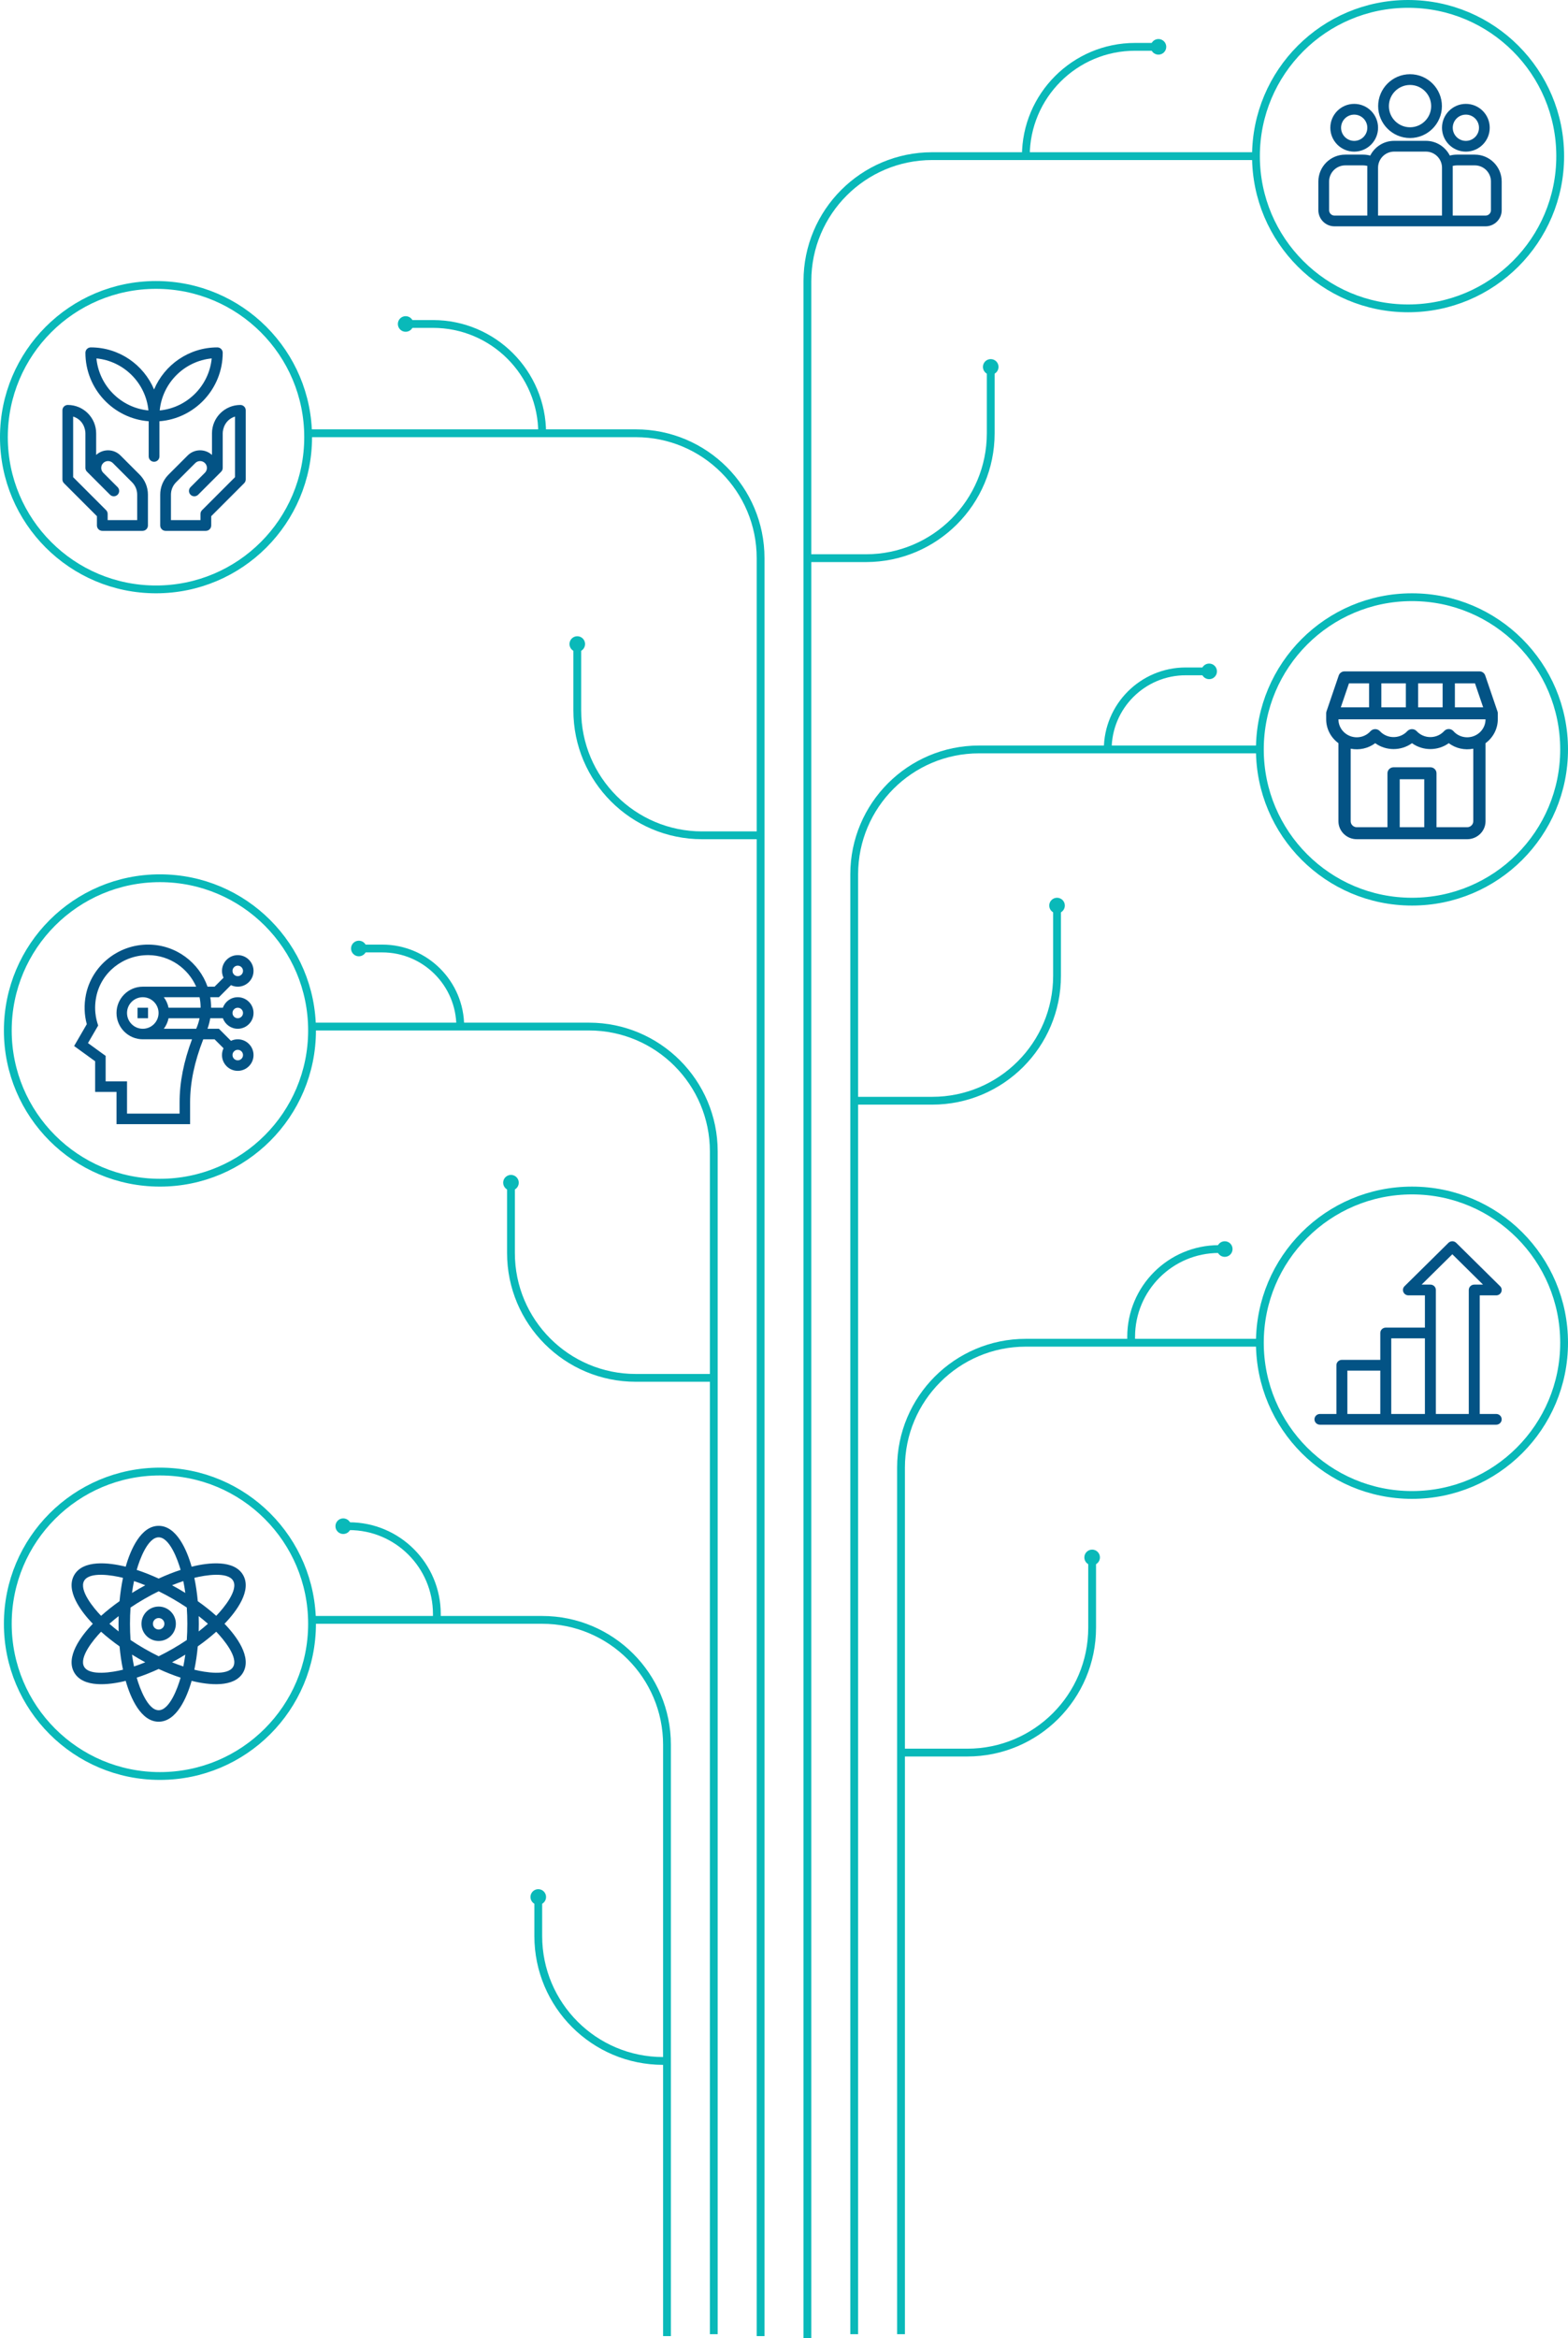 <svg width="402" height="599" viewBox="0 0 402 599" fill="none" xmlns="http://www.w3.org/2000/svg">
<path d="M194.999 598.5L195 214M79 111L139 111M195 214L180 214C162.326 214 148 199.673 148 182L148 166M195 214L195 162.5L195 143C195 125.327 180.673 111 163 111L139 111M139 111V111C139 95.536 126.463 83 111 83L105.5 83" stroke="#09B9B9" stroke-width="2"/>
<path d="M183 598L183 353M80 263L118 263M183 353L183 295C183 277.327 168.673 263 151 263L118 263M183 353L163 353C145.326 353 131 338.673 131 321L131 304.5M118 263V263C118 251.954 109.045 243 97.999 243H93.5" stroke="#09B9B9" stroke-width="2"/>
<path d="M171 598.5L171 528M80 415L112 415M171 528L171 447C171 429.327 156.673 415 139 415L112 415M171 528L170 528C152.327 528 138 513.673 138 496L138 487.5M112 415L112 413.5C112 401.074 101.926 391 89.5 391V391" stroke="#09B9B9" stroke-width="2"/>
<circle cx="40" cy="112" r="39" stroke="#09B9B9" stroke-width="2"/>
<circle cx="41" cy="264" r="39" stroke="#09B9B9" stroke-width="2"/>
<circle cx="41" cy="416" r="39" stroke="#09B9B9" stroke-width="2"/>
<circle r="2" transform="matrix(-1 0 0 1 148 165)" fill="#09B9B9"/>
<circle r="2" transform="matrix(-1 0 0 1 104 83)" fill="#09B9B9"/>
<circle r="2" transform="matrix(-1 0 0 1 131 303)" fill="#09B9B9"/>
<circle r="2" transform="matrix(-1 0 0 1 138 486)" fill="#09B9B9"/>
<circle r="2" transform="matrix(-1 0 0 1 88 391)" fill="#09B9B9"/>
<circle r="2" transform="matrix(-1 0 0 1 92 243)" fill="#09B9B9"/>
<path d="M19.034 428.496C21.301 432.422 27.809 431.729 32.226 430.624C33.466 435 36.126 441.09 40.677 441.09C45.228 441.09 47.889 435.001 49.128 430.624C53.536 431.727 60.059 432.413 62.32 428.496C64.589 424.567 60.714 419.26 57.559 416.001C60.719 412.736 64.587 407.432 62.32 403.505C60.054 399.579 53.528 400.276 49.128 401.378C47.889 397.001 45.228 390.911 40.677 390.911C36.126 390.911 33.466 397.001 32.226 401.378C27.828 400.277 21.301 399.578 19.034 403.505C16.765 407.434 20.64 412.742 23.795 416.001C20.635 419.265 16.767 424.57 19.034 428.496ZM21.58 427.026C20.196 424.629 23.975 420.041 25.915 418.036C27.346 419.318 28.935 420.578 30.648 421.79C30.84 423.878 31.136 425.886 31.529 427.768C28.83 428.444 22.965 429.424 21.58 427.026ZM37.002 409.635C38.225 408.929 39.455 408.274 40.677 407.675C41.9 408.274 43.129 408.929 44.352 409.635C45.576 410.341 46.757 411.079 47.888 411.838C47.98 413.197 48.028 414.589 48.028 416.001C48.028 417.413 47.98 418.804 47.888 420.163C46.757 420.922 45.576 421.66 44.352 422.366C43.129 423.073 41.9 423.727 40.677 424.326C39.455 423.727 38.225 423.073 37.002 422.366C35.778 421.66 34.597 420.922 33.467 420.163C33.374 418.804 33.327 417.413 33.327 416.001C33.327 414.589 33.374 413.197 33.467 411.838C34.597 411.079 35.778 410.342 37.002 409.635ZM33.846 408.097C33.988 407.053 34.159 406.039 34.358 405.062C35.304 405.377 36.269 405.735 37.246 406.134C36.673 406.442 36.102 406.76 35.532 407.089C34.961 407.418 34.399 407.755 33.846 408.097ZM44.108 406.134C45.085 405.736 46.05 405.377 46.996 405.062C47.195 406.039 47.366 407.053 47.508 408.097C46.955 407.755 46.393 407.418 45.822 407.089C45.252 406.76 44.681 406.442 44.108 406.134ZM50.938 414.039C51.77 414.685 52.561 415.34 53.306 416.001C52.561 416.661 51.77 417.317 50.938 417.962C50.957 417.313 50.968 416.659 50.968 416.001C50.968 415.343 50.957 414.688 50.938 414.039ZM47.508 423.904C47.366 424.948 47.195 425.962 46.996 426.94C46.05 426.624 45.085 426.266 44.108 425.867C44.681 425.56 45.252 425.242 45.822 424.913C46.393 424.583 46.955 424.246 47.508 423.904ZM37.246 425.867C36.269 426.266 35.304 426.624 34.358 426.94C34.159 425.962 33.988 424.948 33.846 423.904C34.399 424.246 34.961 424.583 35.532 424.912C36.102 425.242 36.674 425.56 37.246 425.867ZM30.416 417.962C29.584 417.317 28.793 416.661 28.048 416.001C28.793 415.34 29.584 414.685 30.416 414.039C30.397 414.688 30.387 415.343 30.387 416.001C30.387 416.659 30.397 417.313 30.416 417.962ZM40.677 438.15C37.9 438.15 35.807 432.483 35.049 429.805C36.878 429.207 38.768 428.459 40.677 427.58C42.586 428.459 44.476 429.207 46.305 429.805C45.549 432.475 43.457 438.15 40.677 438.15ZM59.774 427.026C58.389 429.424 52.524 428.444 49.826 427.768C50.218 425.886 50.514 423.878 50.706 421.79C52.419 420.578 54.008 419.318 55.439 418.036C57.377 420.039 61.158 424.628 59.774 427.026ZM59.774 404.975C61.158 407.372 57.379 411.96 55.439 413.965C54.008 412.684 52.419 411.423 50.706 410.212C50.514 408.123 50.218 406.116 49.826 404.233C52.635 403.53 58.403 402.601 59.774 404.975ZM40.677 393.852C43.455 393.852 45.547 399.518 46.305 402.196C44.476 402.795 42.586 403.542 40.677 404.421C38.768 403.542 36.878 402.795 35.049 402.196C35.805 399.527 37.897 393.852 40.677 393.852ZM21.58 404.975C22.959 402.588 28.76 403.54 31.529 404.233C31.136 406.116 30.84 408.123 30.648 410.212C28.935 411.423 27.346 412.684 25.915 413.965C23.977 411.963 20.196 407.373 21.58 404.975Z" fill="#035385"/>
<path d="M40.677 420.412C43.109 420.412 45.087 418.433 45.087 416.002C45.087 413.57 43.109 411.591 40.677 411.591C38.245 411.591 36.267 413.57 36.267 416.002C36.267 418.433 38.245 420.412 40.677 420.412ZM40.677 414.531C41.488 414.531 42.147 415.191 42.147 416.002C42.147 416.812 41.488 417.472 40.677 417.472C39.867 417.472 39.207 416.812 39.207 416.002C39.207 415.191 39.867 414.531 40.677 414.531Z" fill="#035385"/>
<g clip-path="url(#clip0)">
<path d="M24.39 271.887V279.735H29.871V288H48.738V282.41C48.738 277.352 49.843 272.051 52.112 266.259H55.007L57.308 268.559C57.055 269.087 56.913 269.678 56.913 270.302C56.913 272.531 58.727 274.344 60.956 274.344C63.185 274.344 64.999 272.531 64.999 270.302C64.999 268.072 63.185 266.259 60.956 266.259C60.333 266.259 59.742 266.401 59.214 266.654L56.124 263.563H53.197C53.512 262.685 53.747 261.785 53.902 260.867H57.145C57.701 262.437 59.199 263.563 60.956 263.563C63.185 263.563 64.999 261.75 64.999 259.521C64.999 257.291 63.185 255.478 60.956 255.478C59.199 255.478 57.701 256.604 57.145 258.173H54.128C54.128 257.261 54.052 256.36 53.905 255.478H56.124L59.214 252.387C59.742 252.64 60.333 252.782 60.956 252.782C63.185 252.782 64.999 250.969 64.999 248.74C64.999 246.51 63.185 244.697 60.956 244.697C58.727 244.697 56.913 246.51 56.913 248.74C56.913 249.363 57.055 249.954 57.308 250.482L55.007 252.782H53.211C51.053 246.662 45.216 242.085 38.152 242.001C30.181 241.908 23.488 247.543 22.026 254.864C21.515 257.42 21.591 259.949 22.251 262.39L19.002 267.983L24.39 271.887ZM60.956 268.954C61.699 268.954 62.304 269.558 62.304 270.301C62.304 271.045 61.699 271.649 60.956 271.649C60.213 271.649 59.608 271.045 59.608 270.301C59.608 269.558 60.213 268.954 60.956 268.954ZM60.956 258.173C61.699 258.173 62.304 258.777 62.304 259.52C62.304 260.264 61.699 260.868 60.956 260.868C60.213 260.868 59.608 260.264 59.608 259.52C59.608 258.777 60.213 258.173 60.956 258.173ZM60.956 247.392C61.699 247.392 62.304 247.996 62.304 248.739C62.304 249.483 61.699 250.087 60.956 250.087C60.213 250.087 59.608 249.483 59.608 248.739C59.608 247.996 60.213 247.392 60.956 247.392ZM50.373 263.392C50.349 263.449 50.325 263.506 50.301 263.563H41.996C42.586 262.779 43.009 261.863 43.212 260.867H51.161C50.984 261.731 50.721 262.574 50.373 263.392ZM40.652 259.52C40.652 261.75 38.838 263.563 36.609 263.563C34.38 263.563 32.566 261.75 32.566 259.52C32.566 257.291 34.38 255.478 36.609 255.478C38.838 255.478 40.652 257.291 40.652 259.52ZM51.433 258.173H43.212C43.009 257.177 42.586 256.261 41.996 255.478H51.16C51.339 256.349 51.433 257.251 51.433 258.173ZM24.669 255.392C25.922 249.117 31.579 244.619 38.12 244.696C43.549 244.761 48.229 248.085 50.298 252.782H36.609C32.894 252.782 29.871 255.805 29.871 259.52C29.871 263.236 32.894 266.259 36.609 266.258H49.228C47.088 271.992 46.042 277.301 46.042 282.41V285.305H32.566V277.04H27.086V270.512L22.556 267.23L25.169 262.734C25.097 262.361 23.846 259.513 24.669 255.392Z" fill="#035385"/>
<path d="M35.261 258.173H37.956V260.868H35.261V258.173Z" fill="#035385"/>
</g>
<g clip-path="url(#clip1)">
<path d="M57.1 90.377C57.1 89.617 56.482 89 55.722 89C48.436 89 42.17 93.45 39.5 99.775C36.829 93.45 30.563 89 23.276 89C22.516 89 21.899 89.617 21.899 90.377C21.899 99.618 29.059 107.219 38.123 107.924V116.925C38.123 117.685 38.739 118.302 39.5 118.302C40.26 118.302 40.877 117.685 40.877 116.925V107.924C49.941 107.219 57.1 99.618 57.1 90.377ZM24.723 91.824C31.757 92.507 37.37 98.119 38.053 105.154C31.019 104.47 25.407 98.857 24.723 91.824ZM40.947 105.154C41.63 98.12 47.242 92.507 54.277 91.824C53.593 98.858 47.98 104.47 40.947 105.154Z" fill="#035385"/>
<path d="M30.887 116.688C29.162 114.963 26.412 114.937 24.653 116.555V111.023C24.653 107.013 21.391 103.748 17.378 103.748H17.377C16.616 103.748 16 104.365 16 105.125V122.824C16 123.189 16.145 123.539 16.403 123.797L24.849 132.243V134.623C24.849 135.383 25.466 136 26.226 136H36.55C37.311 136 37.927 135.383 37.927 134.623V126.742C37.927 124.799 37.17 122.971 35.796 121.597L30.887 116.688ZM35.173 133.246H27.603V131.673C27.603 131.308 27.458 130.958 27.2 130.699L18.754 122.253V106.719C21.356 107.554 21.899 109.965 21.899 111.023V119.874C21.899 120.239 22.045 120.589 22.303 120.848L28.202 126.747C28.74 127.285 29.612 127.285 30.15 126.747C30.687 126.21 30.687 125.338 30.15 124.8L26.462 121.113C25.778 120.428 25.777 119.32 26.462 118.635C27.147 117.951 28.255 117.95 28.94 118.635L33.849 123.545C34.703 124.399 35.173 125.534 35.173 126.742V133.246H35.173Z" fill="#035385"/>
<path d="M61.623 103.749H61.621C57.609 103.749 54.347 107.014 54.347 111.024V116.556C52.588 114.937 49.838 114.964 48.113 116.689L43.204 121.598C41.83 122.972 41.073 124.799 41.073 126.743V134.623C41.073 135.384 41.689 136 42.45 136H52.774C53.534 136 54.151 135.384 54.151 134.623V132.244L62.596 123.798C62.855 123.54 63 123.19 63 122.824V105.126C63 104.365 62.383 103.749 61.623 103.749ZM60.246 122.254L51.8 130.7C51.542 130.958 51.397 131.308 51.397 131.674V133.246H43.827V126.743C43.827 125.535 44.297 124.399 45.151 123.545L50.06 118.636C50.745 117.951 51.853 117.951 52.538 118.636C53.222 119.321 53.222 120.429 52.538 121.113L48.85 124.801C48.313 125.338 48.313 126.21 48.85 126.748C49.388 127.286 50.26 127.285 50.798 126.748L56.697 120.848C56.955 120.59 57.1 120.24 57.1 119.875V111.024C57.1 109.966 57.644 107.555 60.246 106.72V122.254H60.246Z" fill="#035385"/>
</g>
<path d="M207.001 599L207.001 143M321.501 40L263.001 40M207.001 143L222.001 143C239.674 143 254.001 128.673 254.001 111L254.001 95M207.001 143L207.001 91.5L207.001 72C207.001 54.327 221.328 40 239.001 40L263.001 40M263.001 40V40C263.001 24.536 275.537 12 291.001 12L296.501 12" stroke="#09B9B9" stroke-width="2"/>
<path d="M219.001 598L219 282M322.5 192L284 192M219 282L219 224C219 206.327 233.327 192 251 192L284 192M219 282L239.001 282C256.674 282 271.001 267.673 271.001 250L271.001 233.5M284 192V192C284 180.954 292.955 172 304.001 172L308.5 172" stroke="#09B9B9" stroke-width="2"/>
<path d="M231 598L231 449M323 344L290 344M231 449L231 376C231 358.327 245.327 344 263 344L290 344M231 449L248 449C265.673 449 280 434.673 280 417L280 400.5M290 344L290 342.5C290 330.074 300.074 320 312.5 320V320" stroke="#09B9B9" stroke-width="2"/>
<circle cx="361" cy="40" r="39" stroke="#09B9B9" stroke-width="2"/>
<circle cx="362" cy="192" r="39" stroke="#09B9B9" stroke-width="2"/>
<circle cx="362" cy="344" r="39" stroke="#09B9B9" stroke-width="2"/>
<circle cx="254" cy="94" r="2" fill="#09B9B9"/>
<circle cx="297" cy="12" r="2" fill="#09B9B9"/>
<circle cx="271" cy="232" r="2" fill="#09B9B9"/>
<circle cx="280" cy="399" r="2" fill="#09B9B9"/>
<circle cx="314" cy="320" r="2" fill="#09B9B9"/>
<circle cx="310" cy="172" r="2" fill="#09B9B9"/>
<path d="M378.115 39.615H373.515C372.888 39.615 372.282 39.701 371.705 39.858C370.567 37.621 368.244 36.084 365.566 36.084H357.434C354.756 36.084 352.433 37.621 351.295 39.858C350.718 39.701 350.112 39.615 349.485 39.615H344.885C341.089 39.615 338 42.704 338 46.5V53.855C338 56.133 339.853 57.986 342.131 57.986H380.869C383.147 57.986 385 56.133 385 53.855V46.5C385 42.704 381.911 39.615 378.115 39.615ZM350.549 42.969V55.232H342.131C341.372 55.232 340.754 54.614 340.754 53.855V46.5C340.754 44.222 342.607 42.369 344.885 42.369H349.485C349.859 42.369 350.221 42.42 350.566 42.514C350.556 42.664 350.549 42.816 350.549 42.969ZM369.697 55.232H353.303V42.969C353.303 40.691 355.156 38.838 357.434 38.838H365.566C367.844 38.838 369.697 40.691 369.697 42.969V55.232ZM382.246 53.855C382.246 54.614 381.628 55.232 380.869 55.232H372.451V42.969C372.451 42.816 372.444 42.664 372.434 42.514C372.779 42.42 373.141 42.369 373.515 42.369H378.115C380.393 42.369 382.246 44.222 382.246 46.5V53.855Z" fill="#035385"/>
<path d="M347.185 26.613C343.812 26.613 341.067 29.357 341.067 32.73C341.067 36.104 343.812 38.848 347.185 38.848C350.559 38.848 353.303 36.104 353.303 32.73C353.303 29.357 350.559 26.613 347.185 26.613ZM347.185 36.094C345.33 36.094 343.821 34.585 343.821 32.73C343.821 30.875 345.33 29.366 347.185 29.366C349.04 29.366 350.549 30.875 350.549 32.73C350.549 34.585 349.04 36.094 347.185 36.094Z" fill="#035385"/>
<path d="M361.5 19.014C356.993 19.014 353.327 22.681 353.327 27.188C353.327 31.694 356.993 35.361 361.5 35.361C366.007 35.361 369.673 31.694 369.673 27.188C369.673 22.681 366.007 19.014 361.5 19.014ZM361.5 32.607C358.512 32.607 356.081 30.176 356.081 27.188C356.081 24.199 358.512 21.768 361.5 21.768C364.488 21.768 366.92 24.199 366.92 27.188C366.92 30.176 364.488 32.607 361.5 32.607Z" fill="#035385"/>
<path d="M375.815 26.613C372.441 26.613 369.697 29.357 369.697 32.73C369.697 36.104 372.441 38.848 375.815 38.848C379.188 38.848 381.933 36.104 381.933 32.73C381.933 29.357 379.188 26.613 375.815 26.613ZM375.815 36.094C373.96 36.094 372.451 34.585 372.451 32.73C372.451 30.875 373.96 29.366 375.815 29.366C377.67 29.366 379.179 30.875 379.179 32.73C379.179 34.585 377.67 36.094 375.815 36.094Z" fill="#035385"/>
<path d="M383.92 182.265L380.777 173.05C380.563 172.423 379.962 172 379.286 172H344.714C344.038 172 343.437 172.423 343.223 173.05L340.08 182.265C340.032 182.408 340.005 182.558 340 182.709C340 182.724 340 182.735 340 182.75V184.286C340.006 186.692 341.17 188.955 343.143 190.395C343.143 190.407 343.143 190.416 343.143 190.429V210.393C343.143 212.937 345.253 215 347.857 215H376.143C378.746 215 380.857 212.937 380.857 210.393V190.429C380.857 190.416 380.857 190.407 380.857 190.395C382.83 188.955 383.994 186.692 384 184.286V182.75C384 182.735 384 182.724 384 182.709C383.995 182.558 383.968 182.408 383.92 182.265ZM373 175.071H378.153L380.249 181.214H373V175.071ZM363.571 175.071H369.857V181.214H363.571V175.071ZM354.143 175.071H360.429V181.214H354.143V175.071ZM345.847 175.071H351V181.214H343.751L345.847 175.071ZM365.143 211.929H358.857V199.643H365.143V211.929ZM377.714 210.393C377.714 211.241 377.011 211.929 376.143 211.929H368.286V198.107C368.286 197.259 367.582 196.571 366.714 196.571H357.286C356.418 196.571 355.714 197.259 355.714 198.107V211.929H347.857C346.989 211.929 346.286 211.241 346.286 210.393V191.811C348.491 192.253 350.784 191.739 352.571 190.401C355.377 192.414 359.195 192.414 362 190.401C364.805 192.414 368.623 192.414 371.429 190.401C373.216 191.739 375.509 192.253 377.714 191.811V210.393ZM376.143 188.893C374.784 188.892 373.493 188.309 372.612 187.299C372.041 186.66 371.048 186.595 370.395 187.153C370.341 187.198 370.292 187.247 370.245 187.299C368.498 189.205 365.501 189.365 363.551 187.658C363.422 187.545 363.299 187.425 363.183 187.299C362.568 186.66 361.54 186.63 360.886 187.231C360.862 187.253 360.839 187.275 360.817 187.299C359.069 189.205 356.072 189.365 354.122 187.658C353.993 187.545 353.87 187.425 353.755 187.299C353.14 186.66 352.111 186.63 351.458 187.231C351.434 187.253 351.411 187.275 351.388 187.299C350.506 188.309 349.216 188.892 347.857 188.893C345.253 188.893 343.143 186.83 343.143 184.286H380.857C380.857 186.83 378.746 188.893 376.143 188.893Z" fill="#035385"/>
<g clip-path="url(#clip2)">
<path d="M383.592 362.247H379.374V331.863H383.592C384.84 331.863 385.469 330.384 384.591 329.517L373.341 318.409C372.791 317.866 371.894 317.866 371.344 318.409L360.095 329.517C359.216 330.384 359.846 331.863 361.093 331.863H365.312V340.125H355.281C354.504 340.125 353.875 340.741 353.875 341.502V348.386H344.031C343.254 348.386 342.625 349.003 342.625 349.763V362.247H338.406C337.63 362.247 337 362.864 337 363.624C337 364.384 337.63 365.001 338.406 365.001H383.593C384.369 365.001 384.999 364.384 384.999 363.624C384.999 362.863 384.369 362.247 383.592 362.247ZM353.875 362.247H345.437V351.14H353.875V362.247ZM365.312 362.247H356.687V342.878H365.312V362.247ZM376.561 330.486V362.247H368.124V330.486C368.124 329.726 367.495 329.109 366.718 329.109H364.468L372.343 321.334L380.217 329.109H377.968C377.191 329.109 376.561 329.726 376.561 330.486Z" fill="#035385"/>
</g>
<defs>
<clipPath id="clip0">
<rect width="46" height="46" fill="white" transform="translate(19 242)"/>
</clipPath>
<clipPath id="clip1">
<rect width="47" height="47" fill="white" transform="translate(16 89)"/>
</clipPath>
<clipPath id="clip2">
<rect width="48" height="47" fill="white" transform="translate(337 318)"/>
</clipPath>
</defs>
</svg>

